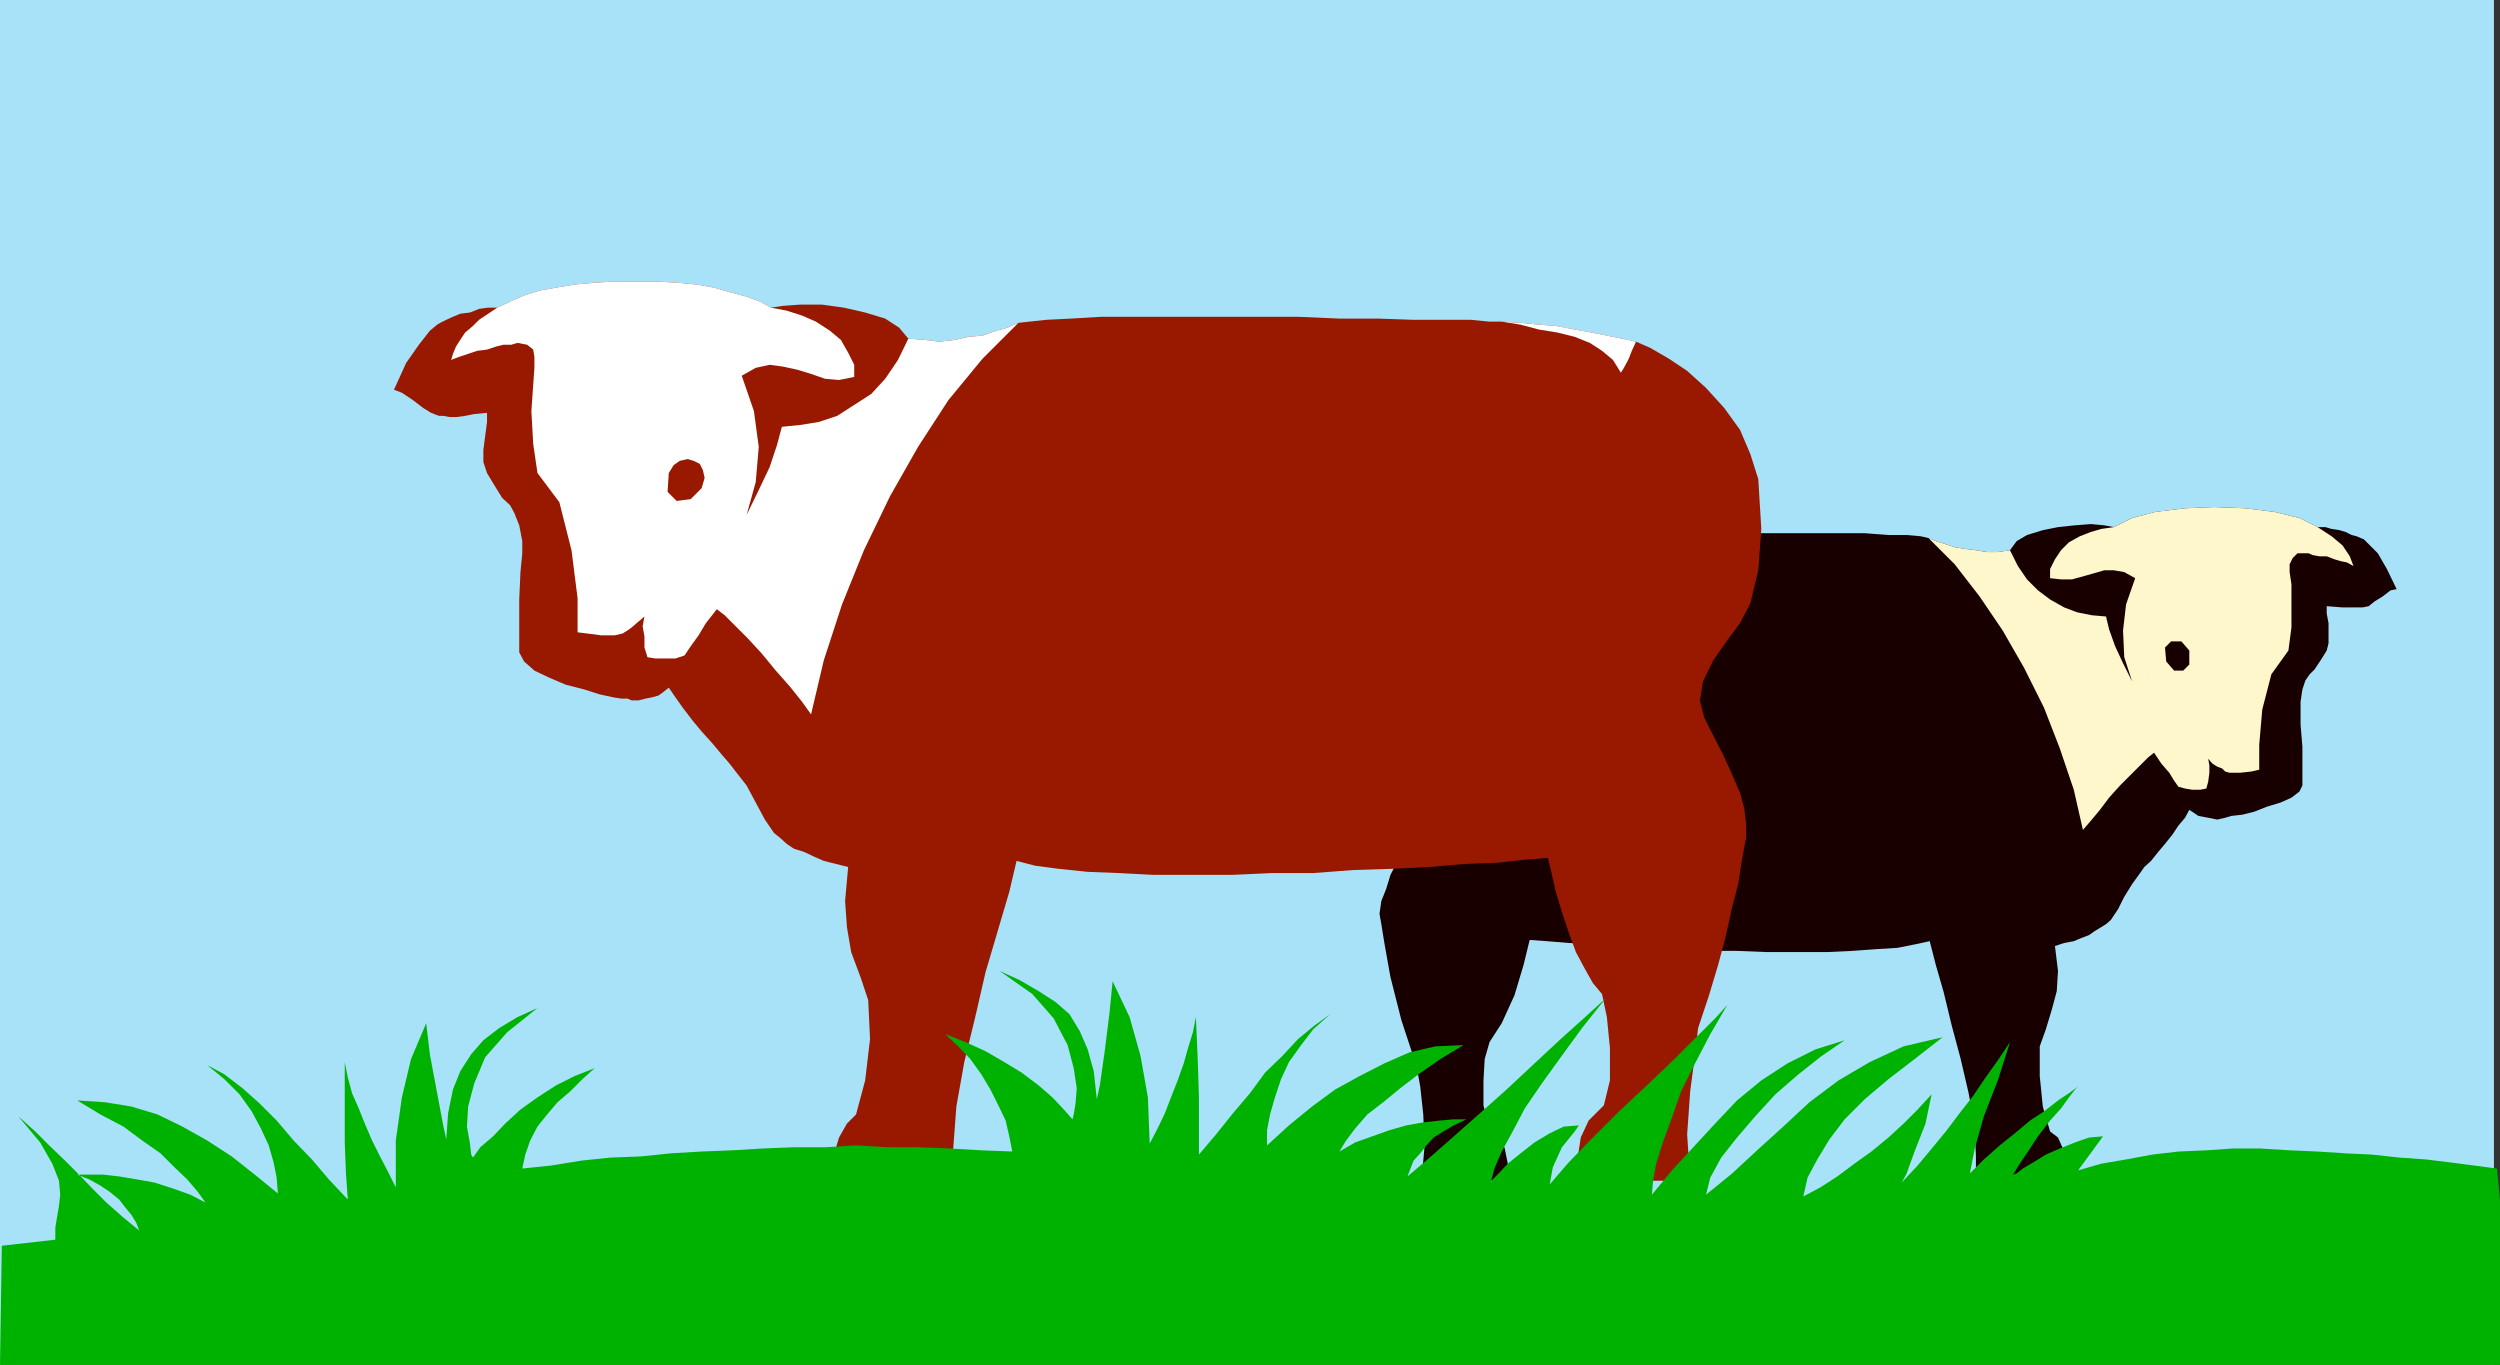 <?xml version="1.0" encoding="UTF-8" standalone="no"?>
<svg
   xmlns:ooo="http://xml.openoffice.org/svg/export"
   xmlns:dc="http://purl.org/dc/elements/1.1/"
   xmlns:cc="http://creativecommons.org/ns#"
   xmlns:rdf="http://www.w3.org/1999/02/22-rdf-syntax-ns#"
   xmlns:svg="http://www.w3.org/2000/svg"
   xmlns="http://www.w3.org/2000/svg"
   xmlns:sodipodi="http://sodipodi.sourceforge.net/DTD/sodipodi-0.dtd"
   xmlns:inkscape="http://www.inkscape.org/namespaces/inkscape"
   version="1.2"
   width="41.12mm"
   height="22.45mm"
   viewBox="0 0 4112 2245"
   preserveAspectRatio="xMidYMid"
   xml:space="preserve"
   id="svg87"
   sodipodi:docname="bulls.svg"
   style="fill-rule:evenodd;stroke-width:28.222;stroke-linejoin:round"
   inkscape:version="0.92.5 (2060ec1f9f, 2020-04-08)"><rect x="0" y="0" width="4112" height="2245" fill="#333333" stroke="none"/><sodipodi:namedview
   pagecolor="#ffffff"
   bordercolor="#666666"
   borderopacity="1"
   objecttolerance="10"
   gridtolerance="10"
   guidetolerance="10"
   inkscape:pageopacity="0"
   inkscape:pageshadow="2"
   inkscape:window-width="664"
   inkscape:window-height="487"
   id="namedview89"
   showgrid="false"
   inkscape:zoom="0.2102413"
   inkscape:cx="77.707087"
   inkscape:cy="42.406298"
   inkscape:window-x="0"
   inkscape:window-y="0"
   inkscape:window-maximized="0"
   inkscape:current-layer="svg87" />
 <defs
   class="ClipPathGroup"
   id="defs8">
  <clipPath
   id="presentation_clip_path"
   clipPathUnits="userSpaceOnUse">
   <rect
   x="0"
   y="0"
   width="21000"
   height="29700"
   id="rect2" />
  </clipPath>
  <clipPath
   id="presentation_clip_path_shrink"
   clipPathUnits="userSpaceOnUse">
   <rect
   x="21"
   y="29"
   width="20958"
   height="29641"
   id="rect5" />
  </clipPath>
 </defs>
 <defs
   class="TextShapeIndex"
   id="defs12">
  <g
   ooo:slide="id1"
   ooo:id-list="id3"
   id="g10" />
 </defs>
 <defs
   class="EmbeddedBulletChars"
   id="defs44">
  <g
   id="bullet-char-template-57356"
   transform="matrix(4.8828125e-4,0,0,-4.8828125e-4,0,0)">
   <path
   d="M 580,1141 1163,571 580,0 -4,571 Z"
   id="path14"
   inkscape:connector-curvature="0" />
  </g>
  <g
   id="bullet-char-template-57354"
   transform="matrix(4.8828125e-4,0,0,-4.8828125e-4,0,0)">
   <path
   d="M 8,1128 H 1137 V 0 H 8 Z"
   id="path17"
   inkscape:connector-curvature="0" />
  </g>
  <g
   id="bullet-char-template-10146"
   transform="matrix(4.8828125e-4,0,0,-4.8828125e-4,0,0)">
   <path
   d="M 174,0 602,739 174,1481 1456,739 Z M 1358,739 309,1346 659,739 Z"
   id="path20"
   inkscape:connector-curvature="0" />
  </g>
  <g
   id="bullet-char-template-10132"
   transform="matrix(4.8828125e-4,0,0,-4.8828125e-4,0,0)">
   <path
   d="M 2015,739 1276,0 H 717 l 543,543 H 174 v 393 h 1086 l -543,545 h 557 z"
   id="path23"
   inkscape:connector-curvature="0" />
  </g>
  <g
   id="bullet-char-template-10007"
   transform="matrix(4.8828125e-4,0,0,-4.8828125e-4,0,0)">
   <path
   d="m 0,-2 c -7,16 -16,29 -25,39 l 381,530 c -94,256 -141,385 -141,387 0,25 13,38 40,38 9,0 21,-2 34,-5 21,4 42,12 65,25 l 27,-13 111,-251 280,301 64,-25 24,25 c 21,-10 41,-24 62,-43 C 886,937 835,863 770,784 769,783 710,716 594,584 L 774,223 c 0,-27 -21,-55 -63,-84 l 16,-20 C 717,90 699,76 672,76 641,76 570,178 457,381 L 164,-76 c -22,-34 -53,-51 -92,-51 -42,0 -63,17 -64,51 -7,9 -10,24 -10,44 0,9 1,19 2,30 z"
   id="path26"
   inkscape:connector-curvature="0" />
  </g>
  <g
   id="bullet-char-template-10004"
   transform="matrix(4.8828125e-4,0,0,-4.8828125e-4,0,0)">
   <path
   d="M 285,-33 C 182,-33 111,30 74,156 52,228 41,333 41,471 c 0,78 14,145 41,201 34,71 87,106 158,106 53,0 88,-31 106,-94 l 23,-176 c 8,-64 28,-97 59,-98 l 735,706 c 11,11 33,17 66,17 42,0 63,-15 63,-46 V 965 c 0,-36 -10,-64 -30,-84 L 442,47 C 390,-6 338,-33 285,-33 Z"
   id="path29"
   inkscape:connector-curvature="0" />
  </g>
  <g
   id="bullet-char-template-9679"
   transform="matrix(4.8828125e-4,0,0,-4.8828125e-4,0,0)">
   <path
   d="M 813,0 C 632,0 489,54 383,161 276,268 223,411 223,592 c 0,181 53,324 160,431 106,107 249,161 430,161 179,0 323,-54 432,-161 108,-107 162,-251 162,-431 0,-180 -54,-324 -162,-431 C 1136,54 992,0 813,0 Z"
   id="path32"
   inkscape:connector-curvature="0" />
  </g>
  <g
   id="bullet-char-template-8226"
   transform="matrix(4.8828125e-4,0,0,-4.8828125e-4,0,0)">
   <path
   d="m 346,457 c -73,0 -137,26 -191,78 -54,51 -81,114 -81,188 0,73 27,136 81,188 54,52 118,78 191,78 73,0 134,-26 185,-79 51,-51 77,-114 77,-187 0,-75 -25,-137 -76,-188 -50,-52 -112,-78 -186,-78 z"
   id="path35"
   inkscape:connector-curvature="0" />
  </g>
  <g
   id="bullet-char-template-8211"
   transform="matrix(4.8828125e-4,0,0,-4.8828125e-4,0,0)">
   <path
   d="M -4,459 H 1135 V 606 H -4 Z"
   id="path38"
   inkscape:connector-curvature="0" />
  </g>
  <g
   id="bullet-char-template-61548"
   transform="matrix(4.8828125e-4,0,0,-4.8828125e-4,0,0)">
   <path
   d="m 173,740 c 0,163 58,303 173,419 116,115 255,173 419,173 163,0 302,-58 418,-173 116,-116 174,-256 174,-419 0,-163 -58,-303 -174,-418 C 1067,206 928,148 765,148 601,148 462,206 346,322 231,437 173,577 173,740 Z"
   id="path41"
   inkscape:connector-curvature="0" />
  </g>
 </defs>
 <g
   id="g49"
   transform="translate(-8444,-13727)">
  <g
   id="id2"
   class="Master_Slide">
   <g
   id="bg-id2"
   class="Background" />
   <g
   id="bo-id2"
   class="BackgroundObjects" />
  </g>
 </g>
 <g
   class="SlideGroup"
   id="g85"
   transform="translate(-8444,-13727)">
  <g
   id="g83">
   <g
   id="container-id1">
    <g
   id="id1"
   class="Slide"
   clip-path="url(#presentation_clip_path)">
     <g
   class="Page"
   id="g79">
      <g
   class="Graphic"
   id="g77">
       <g
   id="id3">
        <rect
   class="BoundingBox"
   x="8444"
   y="13727"
   width="4112"
   height="2245"
   id="rect51"
   style="fill:none;stroke:none" />
        <defs
   id="defs56">
         <clipPath
   id="clip_path_1"
   clipPathUnits="userSpaceOnUse">
          <path
   d="m 8444,13727 h 4111 v 2244 H 8444 Z"
   id="path53"
   inkscape:connector-curvature="0" />
         </clipPath>
        </defs>
        <g
   clip-path="url(#clip_path_1)"
   id="g74">
         <path
   d="m 12546,13727 v 2245 H 8444 v -2245 z"
   id="path58"
   inkscape:connector-curvature="0"
   style="fill:#a8e2f9;stroke:none" />
         <path
   d="m 12386,14696 -16,-33 -15,-26 -15,-15 -8,-8 -5,-2 -7,-3 -8,-2 -10,-5 -10,-3 -13,-2 -10,-3 h -13 l -30,-15 -41,-10 -48,-6 -51,-2 -48,2 -49,6 -38,10 -30,15 -16,-3 -22,-2 -26,2 -28,3 -25,5 -26,8 -17,10 -11,15 -20,3 h -18 l -18,-3 -17,-2 -18,-3 -15,-5 -16,-5 -12,-5 -13,-3 -23,-2 h -30 l -39,-3 h -43 -45 -51 -51 -51 l -51,3 h -48 -46 l -38,2 h -30 l -26,3 h -15 -23 l -20,2 -23,3 -23,2 -20,3 -21,5 -17,3 -18,5 -18,7 -20,13 -23,15 -26,23 -20,23 -20,28 -16,30 -7,31 -5,61 5,51 10,41 13,25 15,20 18,23 12,26 3,23 -5,20 -10,23 -13,23 -13,25 -7,23 -8,20 -3,21 3,17 5,31 10,56 18,71 25,76 6,33 5,46 2,54 -5,55 h 13 15 23 23 25 21 17 10 l -5,-28 -5,-25 -10,-23 -18,-18 -7,-30 v -41 l 2,-35 8,-28 20,-31 21,-46 15,-50 10,-41 28,2 36,3 38,2 43,3 48,3 48,2 51,3 h 49 l 50,2 h 49 48 l 43,-2 41,-3 33,-2 30,-6 23,-5 10,39 13,45 13,54 15,56 13,56 10,53 2,51 v 40 h 11 20 23 25 26 23 17 10 l -5,-28 -7,-25 -8,-18 -13,-10 -12,-41 -5,-50 v -49 l 10,-28 10,-33 8,-30 2,-33 -5,-41 15,-5 16,-3 12,-5 13,-5 10,-7 10,-6 8,-5 8,-7 12,-18 10,-20 13,-21 13,-18 7,-10 11,-10 12,-15 11,-13 12,-15 10,-15 11,-13 7,-13 15,10 16,3 15,3 13,-3 10,-3 18,-2 20,-5 20,-8 23,-7 18,-8 13,-10 5,-10 v -28 -36 l -3,-36 v -22 -16 l 3,-20 5,-15 7,-10 8,-8 10,-15 10,-16 3,-12 v -16 -17 l -3,-16 v -12 l 26,2 h 20 13 l 10,-2 10,-8 13,-8 13,-10 z"
   id="path60"
   inkscape:connector-curvature="0"
   style="fill:#190000;stroke:none" />
         <path
   d="m 10851,14635 18,-5 17,-3 21,-5 20,-3 23,-2 23,-3 20,-2 h 23 l -23,2 -23,5 -20,5 -21,6 -20,7 -15,10 -13,11 -10,15 -5,-5 -5,-10 -5,-11 z"
   id="path62"
   inkscape:connector-curvature="0"
   style="fill:#fff7cc;stroke:none" />
         <path
   d="m 11951,14848 -15,-30 -13,-28 -10,-28 -5,-21 -23,-2 -25,-5 -21,-8 -23,-13 -20,-15 -18,-18 -15,-22 -13,-26 -20,3 h -18 l -18,-3 -17,-2 -18,-3 -15,-5 -16,-5 -12,-5 43,43 41,53 38,56 35,61 33,66 26,67 23,68 15,66 13,-15 15,-18 15,-20 18,-20 18,-18 15,-15 13,-13 10,-8 12,18 13,15 8,13 7,10 11,3 12,2 h 13 l 10,-2 3,-11 2,-15 v -12 l -2,-11 7,8 8,5 8,3 5,5 7,2 h 18 l 18,-2 13,-3 v -41 l 5,-58 15,-58 28,-39 5,-38 v -38 -33 l -3,-20 v -13 l 5,-10 8,-8 h 10 8 l 7,3 11,2 h 12 l 13,5 10,3 10,2 11,6 -6,-16 -12,-18 -18,-15 -23,-15 -30,-15 -41,-10 -48,-6 -51,-2 -48,2 -49,6 -38,10 -30,15 -21,3 -17,5 -18,7 -18,10 -13,13 -10,15 -8,16 v 15 l 18,2 h 18 l 18,-5 18,-5 17,-5 h 16 l 17,3 18,10 -15,43 -5,43 2,44 13,40 56,-33 -2,-23 10,-10 h 17 l 13,15 v 23 l -10,10 h -15 l -13,-15 z"
   id="path64"
   inkscape:connector-curvature="0"
   style="fill:#fff7cc;stroke:none" />
         <path
   d="m 9092,14368 20,-44 21,-30 18,-23 12,-10 5,-3 10,-5 11,-5 12,-5 16,-2 15,-6 15,-2 h 15 l 21,-10 23,-10 25,-8 28,-5 30,-5 33,-3 33,-2 h 36 33 l 33,2 33,3 28,5 28,8 26,7 22,8 18,10 20,-3 28,-2 h 36 l 36,5 35,8 33,10 23,15 15,18 26,2 25,3 26,-3 22,-5 23,-2 23,-8 18,-5 18,-8 18,-2 28,-3 40,-2 51,-3 h 56 63 67 68 69 l 68,3 h 64 l 58,2 h 51 43 l 31,3 h 20 l 31,2 30,3 28,2 31,6 28,5 25,5 25,5 23,5 23,10 31,18 30,20 31,28 30,33 26,36 17,40 13,41 5,82 -5,68 -13,54 -17,33 -21,28 -23,33 -17,35 -5,31 7,28 15,30 16,31 15,33 13,30 7,26 3,25 v 23 l -3,15 -5,28 -5,33 -10,38 -10,46 -13,49 -15,50 -18,54 -5,43 -8,61 -5,71 5,76 h -15 -23 -28 -30 -33 -28 -23 -13 l 8,-38 5,-33 13,-28 25,-25 10,-41 v -53 l -5,-51 -8,-38 -15,-18 -13,-23 -15,-28 -12,-33 -11,-33 -10,-33 -7,-31 -6,-25 -38,3 -45,5 -54,2 -58,5 -61,3 -64,2 -66,5 h -68 l -66,3 h -64 -64 l -58,-3 -51,-2 -48,-5 -38,-5 -31,-8 -12,51 -18,61 -21,71 -17,74 -18,74 -13,73 -5,67 v 55 h -15 -23 -31 -35 -33 -31 -25 -13 l 8,-38 10,-33 13,-23 15,-15 15,-56 8,-68 -3,-64 -12,-36 -16,-43 -7,-41 -3,-43 5,-56 -20,-5 -20,-5 -16,-7 -17,-8 -16,-5 -12,-8 -11,-10 -10,-8 -15,-22 -15,-28 -15,-28 -18,-23 -10,-13 -13,-15 -15,-18 -18,-20 -15,-18 -16,-21 -12,-17 -11,-16 -10,8 -7,5 -11,3 -10,2 -12,3 h -11 l -7,-3 h -10 l -13,-2 -23,-5 -25,-8 -31,-8 -28,-12 -23,-11 -17,-15 -8,-15 v -38 -49 l 2,-45 3,-31 v -20 l -5,-26 -8,-20 -7,-13 -13,-12 -13,-21 -12,-20 -6,-18 v -20 l 3,-23 3,-23 v -15 l -21,2 -15,3 -15,2 h -10 l -11,-2 h -7 l -8,-3 -5,-2 -13,-8 -17,-13 -18,-12 z"
   id="path66"
   inkscape:connector-curvature="0"
   style="fill:#991900;stroke:none" />
         <path
   d="m 11135,14289 -23,-5 -25,-5 -25,-5 -28,-5 -31,-6 -28,-2 -30,-3 -31,-2 31,5 30,8 31,5 28,7 25,10 20,13 18,15 13,21 5,-8 8,-15 5,-13 z"
   id="path68"
   inkscape:connector-curvature="0"
   style="fill:#ffffff;stroke:none" />
         <path
   d="m 9672,14574 20,-41 18,-38 12,-36 8,-30 30,-3 31,-5 30,-10 28,-18 28,-18 23,-25 21,-31 17,-35 26,2 25,3 26,-3 22,-5 23,-2 23,-8 18,-5 18,-8 -59,59 -56,68 -50,77 -46,81 -43,89 -36,89 -30,92 -21,89 -15,-21 -20,-25 -23,-26 -23,-28 -23,-25 -20,-20 -18,-18 -13,-10 -18,23 -12,20 -13,18 -10,15 -15,5 h -18 -15 l -13,-2 -5,-16 v -18 l -3,-17 3,-16 -13,11 -8,7 -7,5 -8,5 -13,3 h -22 l -23,-3 -16,-2 v -56 l -10,-79 -20,-79 -36,-48 -7,-48 -3,-54 3,-43 2,-28 v -18 l -2,-12 -10,-8 -16,-3 -10,3 h -13 l -12,3 -15,5 -16,2 -15,5 -15,5 -13,5 3,-10 5,-12 7,-11 8,-12 13,-11 10,-10 15,-10 15,-10 21,-10 23,-10 25,-8 28,-5 30,-5 33,-3 33,-2 h 36 33 l 33,2 33,3 28,5 28,8 26,7 22,8 18,10 26,5 25,8 23,10 23,15 18,15 12,21 10,20 v 20 l -25,5 -23,-2 -23,-8 -23,-7 -23,-5 -22,-3 -23,5 -23,13 20,58 8,59 -5,58 -15,54 -74,-44 5,-17 -3,-13 -5,-10 -10,-5 -10,-3 -13,3 -10,7 -8,13 -2,31 15,15 23,-3 18,-18 z"
   id="path70"
   inkscape:connector-curvature="0"
   style="fill:#ffffff;stroke:none" />
         <path
   d="m 12556,15702 v 270 H 8444 l 3,-196 88,-10 v -20 l 3,-18 3,-18 2,-18 -2,-23 -11,-28 -20,-35 -36,-43 28,25 26,26 23,22 23,23 22,23 23,23 26,23 28,23 -5,-13 -8,-13 -10,-12 -10,-13 -16,-13 -15,-10 -18,-10 -20,-8 h 20 23 l 26,3 30,5 28,5 31,10 28,10 25,13 -13,-18 -17,-20 -21,-20 -23,-23 -30,-21 -31,-23 -38,-20 -38,-23 46,3 43,7 43,13 41,20 41,23 40,26 38,30 38,31 -2,-26 -5,-25 -8,-28 -13,-28 -15,-28 -20,-28 -25,-25 -28,-23 28,15 30,23 28,25 28,28 28,33 30,31 28,33 31,33 -3,-43 -2,-51 v -64 -68 l 5,25 7,26 11,25 10,25 12,28 13,26 13,25 13,26 v -77 l 10,-71 15,-63 25,-59 6,51 12,64 10,53 5,23 3,-43 8,-39 12,-30 18,-28 20,-23 26,-20 30,-18 33,-15 -50,40 -36,41 -18,43 -10,38 -2,33 5,28 2,18 3,5 12,-17 21,-18 20,-21 25,-23 28,-20 31,-20 30,-15 33,-13 -20,18 -20,20 -21,18 -17,20 -16,20 -12,23 -8,23 -5,23 48,-5 49,-8 48,-5 51,-2 48,-5 51,-3 51,-2 50,-3 51,-2 h 51 l 51,-3 51,3 h 51 l 50,2 54,3 51,2 -5,-25 -6,-26 -12,-25 -13,-26 -15,-25 -18,-25 -20,-21 -21,-20 33,13 33,15 31,18 28,17 28,21 23,20 17,18 16,18 2,-8 3,-18 2,-25 -5,-33 -10,-38 -23,-44 -35,-40 -54,-38 33,15 31,18 28,18 23,20 17,28 13,30 10,36 5,46 5,-23 8,-56 8,-64 5,-51 28,59 18,64 12,68 3,76 13,-25 12,-25 10,-26 11,-28 10,-28 7,-25 8,-26 5,-25 3,69 2,63 v 51 43 l 28,-33 28,-35 28,-33 25,-34 28,-27 26,-28 28,-23 25,-18 -28,25 -20,26 -20,28 -13,28 -10,30 -8,28 -5,26 v 25 l 36,-33 38,-31 38,-28 40,-22 41,-21 41,-18 43,-10 46,-2 -38,23 -36,25 -30,23 -28,23 -26,20 -20,23 -15,20 -11,18 26,-15 28,-10 28,-10 28,-8 28,-5 28,-3 22,-2 h 21 l -21,10 -17,10 -16,10 -12,13 -10,13 -11,12 -5,13 -5,13 33,-28 41,-36 43,-38 46,-41 46,-43 43,-40 40,-36 34,-31 -39,49 -35,48 -31,43 -28,41 -20,38 -18,33 -12,28 -6,23 3,-5 10,-10 15,-16 21,-17 23,-18 25,-15 23,-11 25,-2 -7,10 -21,26 -15,33 -5,28 31,-36 40,-41 43,-43 46,-43 43,-41 38,-38 31,-31 20,-22 -28,48 -25,48 -23,46 -15,43 -15,41 -11,35 -5,28 -2,23 33,-40 35,-38 36,-39 36,-38 40,-33 43,-28 46,-23 48,-15 -38,26 -38,30 -38,33 -33,36 -30,35 -26,33 -18,33 -7,28 43,-35 41,-38 43,-39 43,-40 48,-36 51,-30 56,-26 64,-15 -46,36 -43,33 -39,33 -33,33 -25,33 -20,33 -16,30 -7,31 28,-15 28,-18 28,-21 28,-20 28,-23 25,-23 23,-23 23,-25 -10,48 -18,46 -13,36 -8,15 26,-28 25,-30 23,-28 21,-28 22,-28 21,-31 20,-28 20,-30 -20,63 -23,59 -15,53 -8,41 23,-23 26,-23 25,-20 25,-21 23,-15 23,-18 18,-12 15,-11 -5,5 -10,13 -13,18 -18,20 -20,26 -15,23 -15,22 -11,18 6,-2 10,-8 17,-10 21,-13 23,-10 25,-10 23,-8 23,-2 -41,56 38,-11 41,-7 43,-8 43,-5 46,-2 43,-3 h 46 l 48,3 46,2 46,3 43,2 46,5 43,3 41,5 38,5 38,5 z"
   id="path72"
   inkscape:connector-curvature="0"
   style="fill:#00b200;stroke:none" />
        </g>
       </g>
      </g>
     </g>
    </g>
   </g>
  </g>
 </g>
</svg>